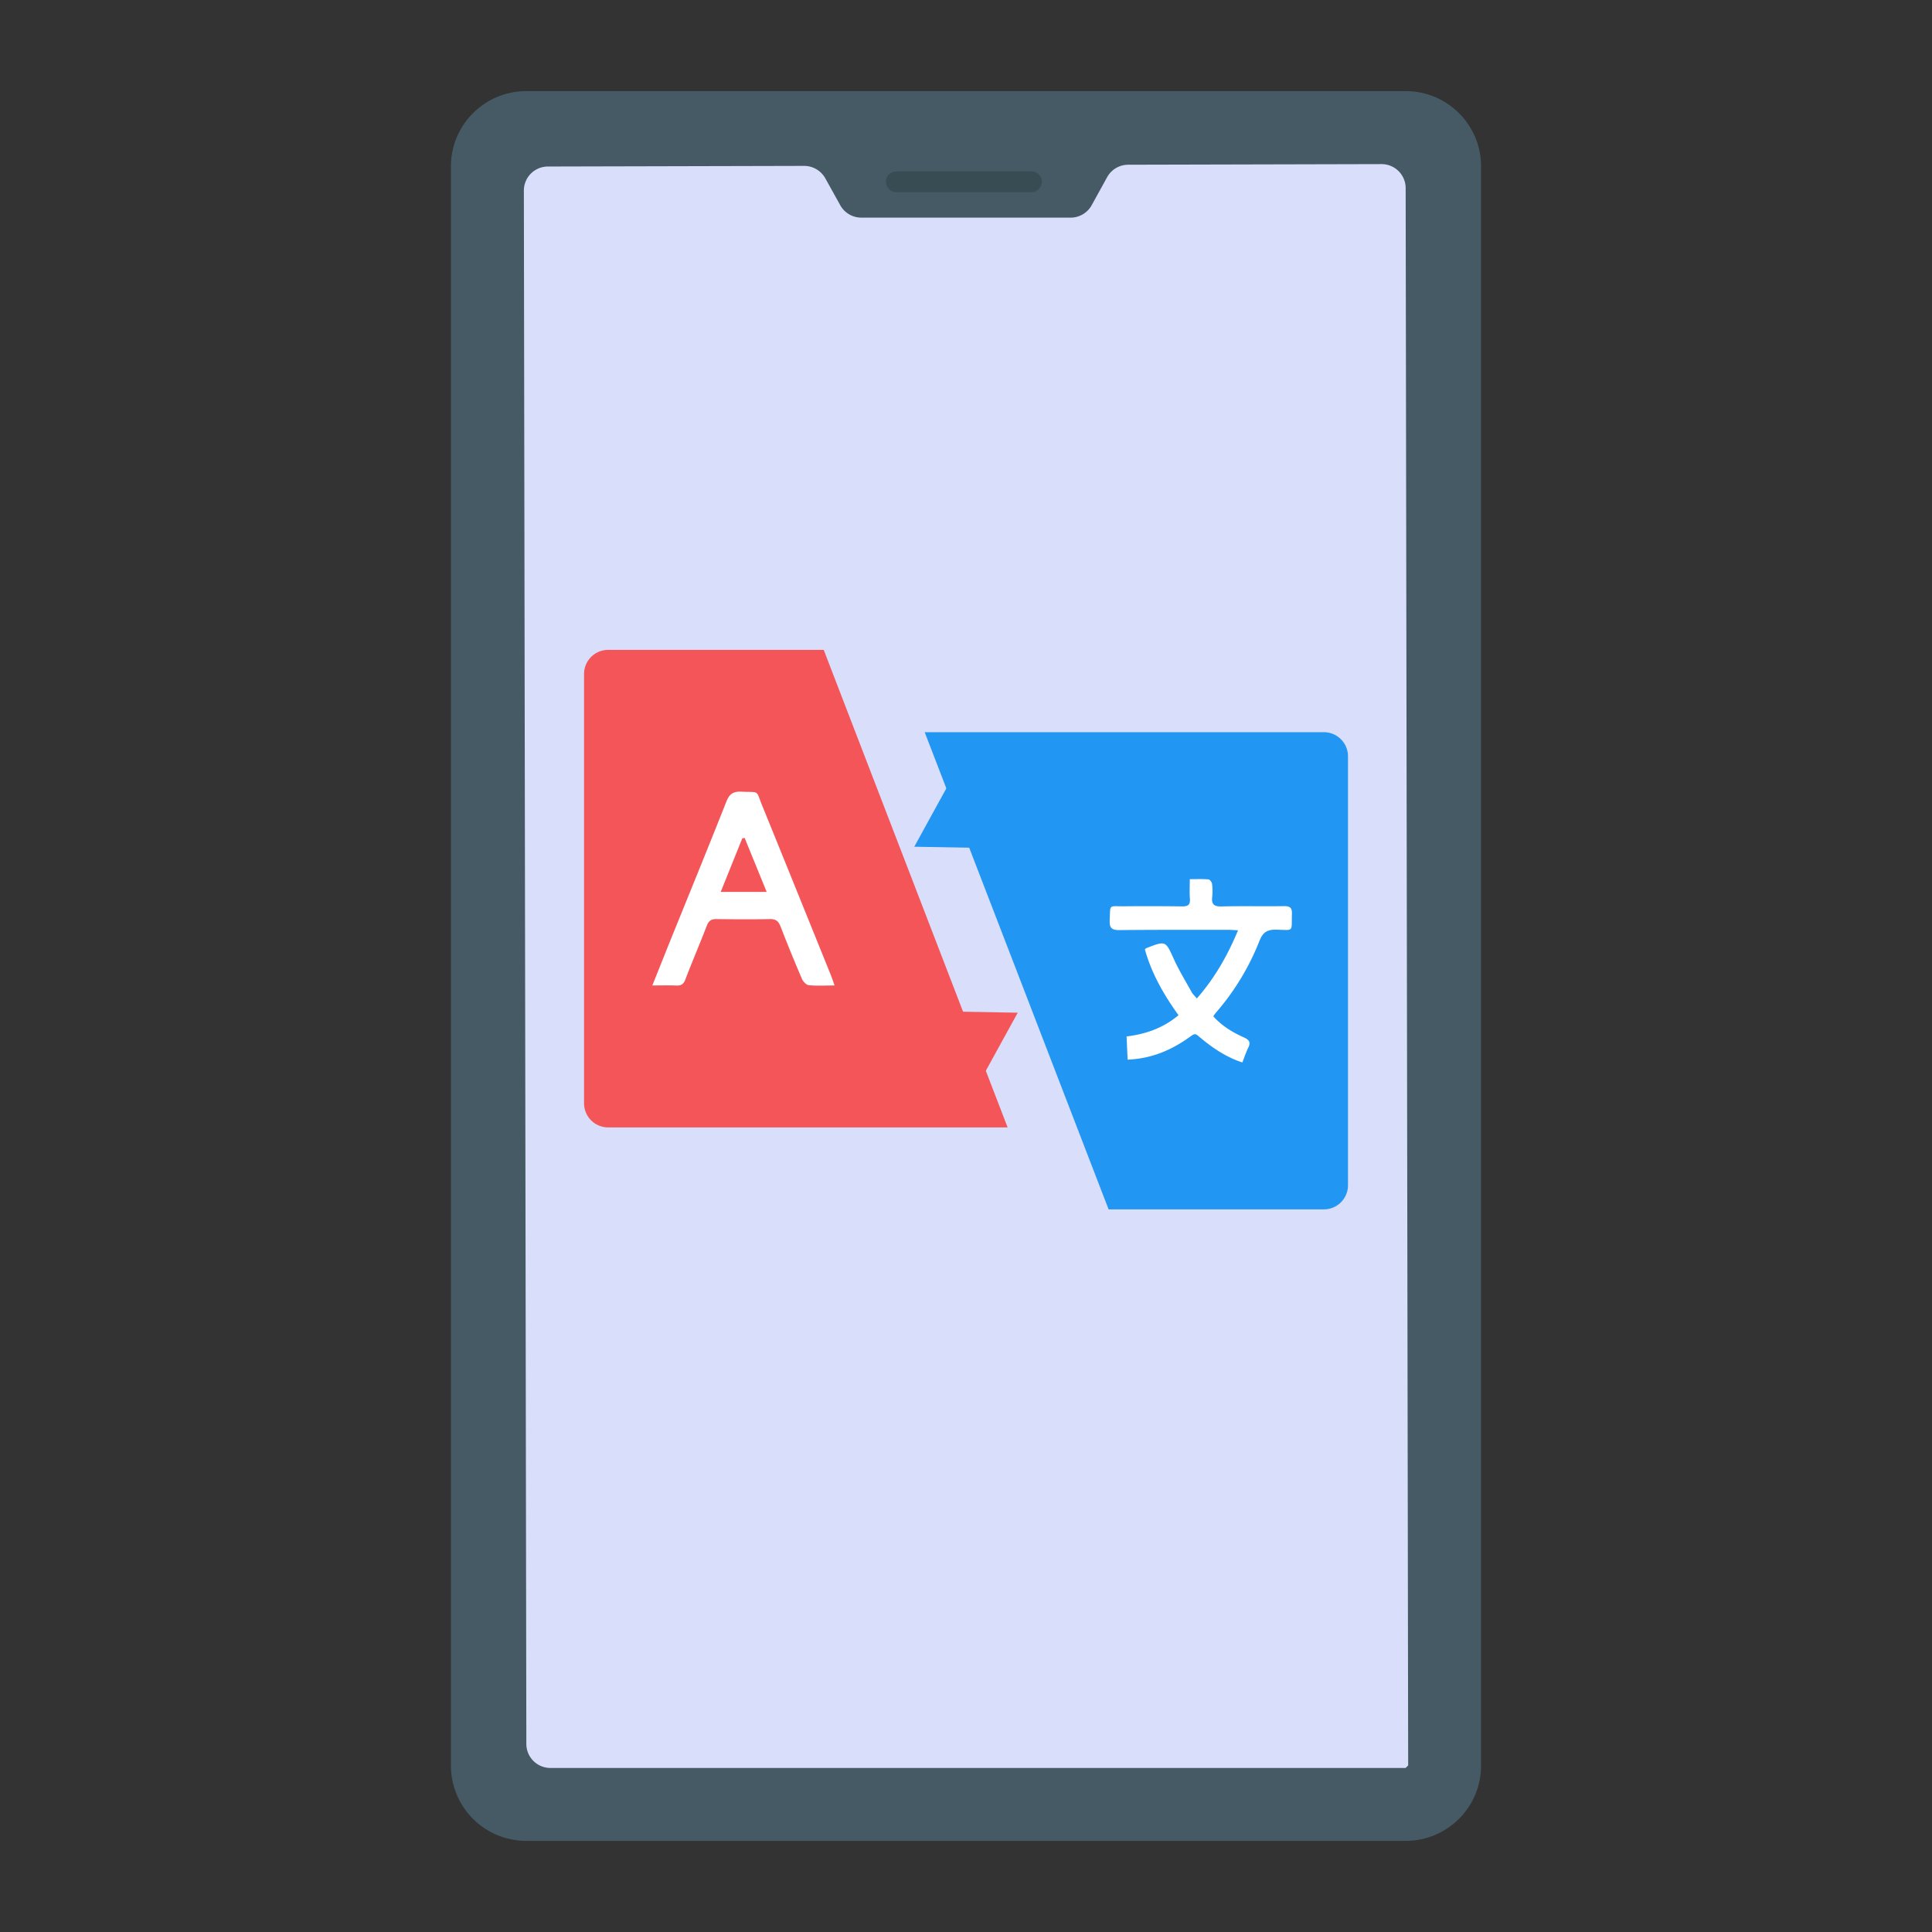<svg xmlns="http://www.w3.org/2000/svg" viewBox="0 0 53 53"><rect x="0" y="0" width="53" height="53" fill="#333333" stroke="none"/><path fill="#455a64" d="M40.63 4.566v43.868a2.066 2.066 0 0 1-2.066 2.066H14.436a2.066 2.066 0 0 1-2.066-2.066V4.566c0-1.141.925-2.066 2.066-2.066h24.128c1.141 0 2.066.925 2.066 2.066z"/><path fill="#d9defb" d="m38.63 48.43-.07.07H15.1a.66.66 0 0 1-.661-.66l-.068-42.61a.66.66 0 0 1 .659-.662l7.03-.017c.24 0 .462.13.58.34l.411.74a.66.66 0 0 0 .577.339h5.742a.66.66 0 0 0 .578-.341l.424-.769a.66.66 0 0 1 .577-.341l6.95-.017a.66.66 0 0 1 .662.659l.069 43.269z"/><path fill="#384c54" d="M28.582 4.982c0 .16-.13.29-.28.29h-3.72c-.15 0-.28-.13-.28-.29 0-.15.13-.28.28-.28h3.72c.15 0 .28.13.28.28z"/><path fill="#f45558" d="M27.64 30.928H16.684a.662.662 0 0 1-.662-.662V18.49c0-.366.297-.662.662-.662h5.913l5.045 13.1z"/><path fill="#2196f3" d="M36.979 20.748v11.766a.662.662 0 0 1-.662.662h-5.905l-5.045-13.09h10.95c.365 0 .662.296.662.662z"/><path fill="#2196f3" d="m26.165 21.255.832 2.007-1.916-.034z"/><path fill="#f45558" d="m26.835 29.754-.832-2.007 1.916.034z"/><path fill="#fff" d="M31.407 26.044c.027-.024.031-.03.037-.033.54-.21.53-.205.76.304.142.31.321.603.487.902.032.057.084.104.142.173.49-.56.84-1.173 1.13-1.87-.109-.005-.188-.012-.267-.012-.992 0-1.985-.003-2.977.007-.204.002-.287-.043-.277-.265.022-.457-.043-.385.395-.388a68.215 68.215 0 0 1 1.594.003c.165.002.225-.05.211-.217-.013-.166-.003-.334-.003-.53.182 0 .348-.008.512.006.037.003.093.076.099.122.014.117.017.239.004.356-.022.196.04.269.25.264.573-.014 1.146 0 1.72-.008.161-.002.223.042.217.212-.016.509.065.444-.43.434-.243-.004-.363.063-.458.3a6.79 6.79 0 0 1-1.2 1.98c-.022.026-.04.055-.07.094.236.266.528.441.84.581.145.066.194.132.12.282-.061.124-.104.258-.162.405-.394-.128-.726-.34-1.038-.586-.314-.247-.198-.248-.536-.023-.468.311-.975.507-1.573.532l-.029-.636c.532-.066 1.005-.232 1.425-.583-.403-.559-.738-1.142-.923-1.806zm-8.512.99c-.265 0-.49.015-.71-.008-.069-.007-.155-.102-.187-.176a42.693 42.693 0 0 1-.585-1.433c-.057-.148-.134-.208-.296-.204-.486.009-.973.006-1.46 0-.139-.003-.213.042-.266.178-.19.495-.401.983-.59 1.48-.05.128-.114.17-.243.165-.208-.008-.416-.002-.663-.002.183-.456.35-.877.52-1.298.506-1.248 1.016-2.494 1.511-3.746.083-.21.19-.282.412-.272.515.024.39-.061.573.386.626 1.538 1.248 3.078 1.87 4.617.036.088.066.18.114.313zm-1.863-2.566-.604-1.481-.065.011-.592 1.47h1.261z"/></svg>
